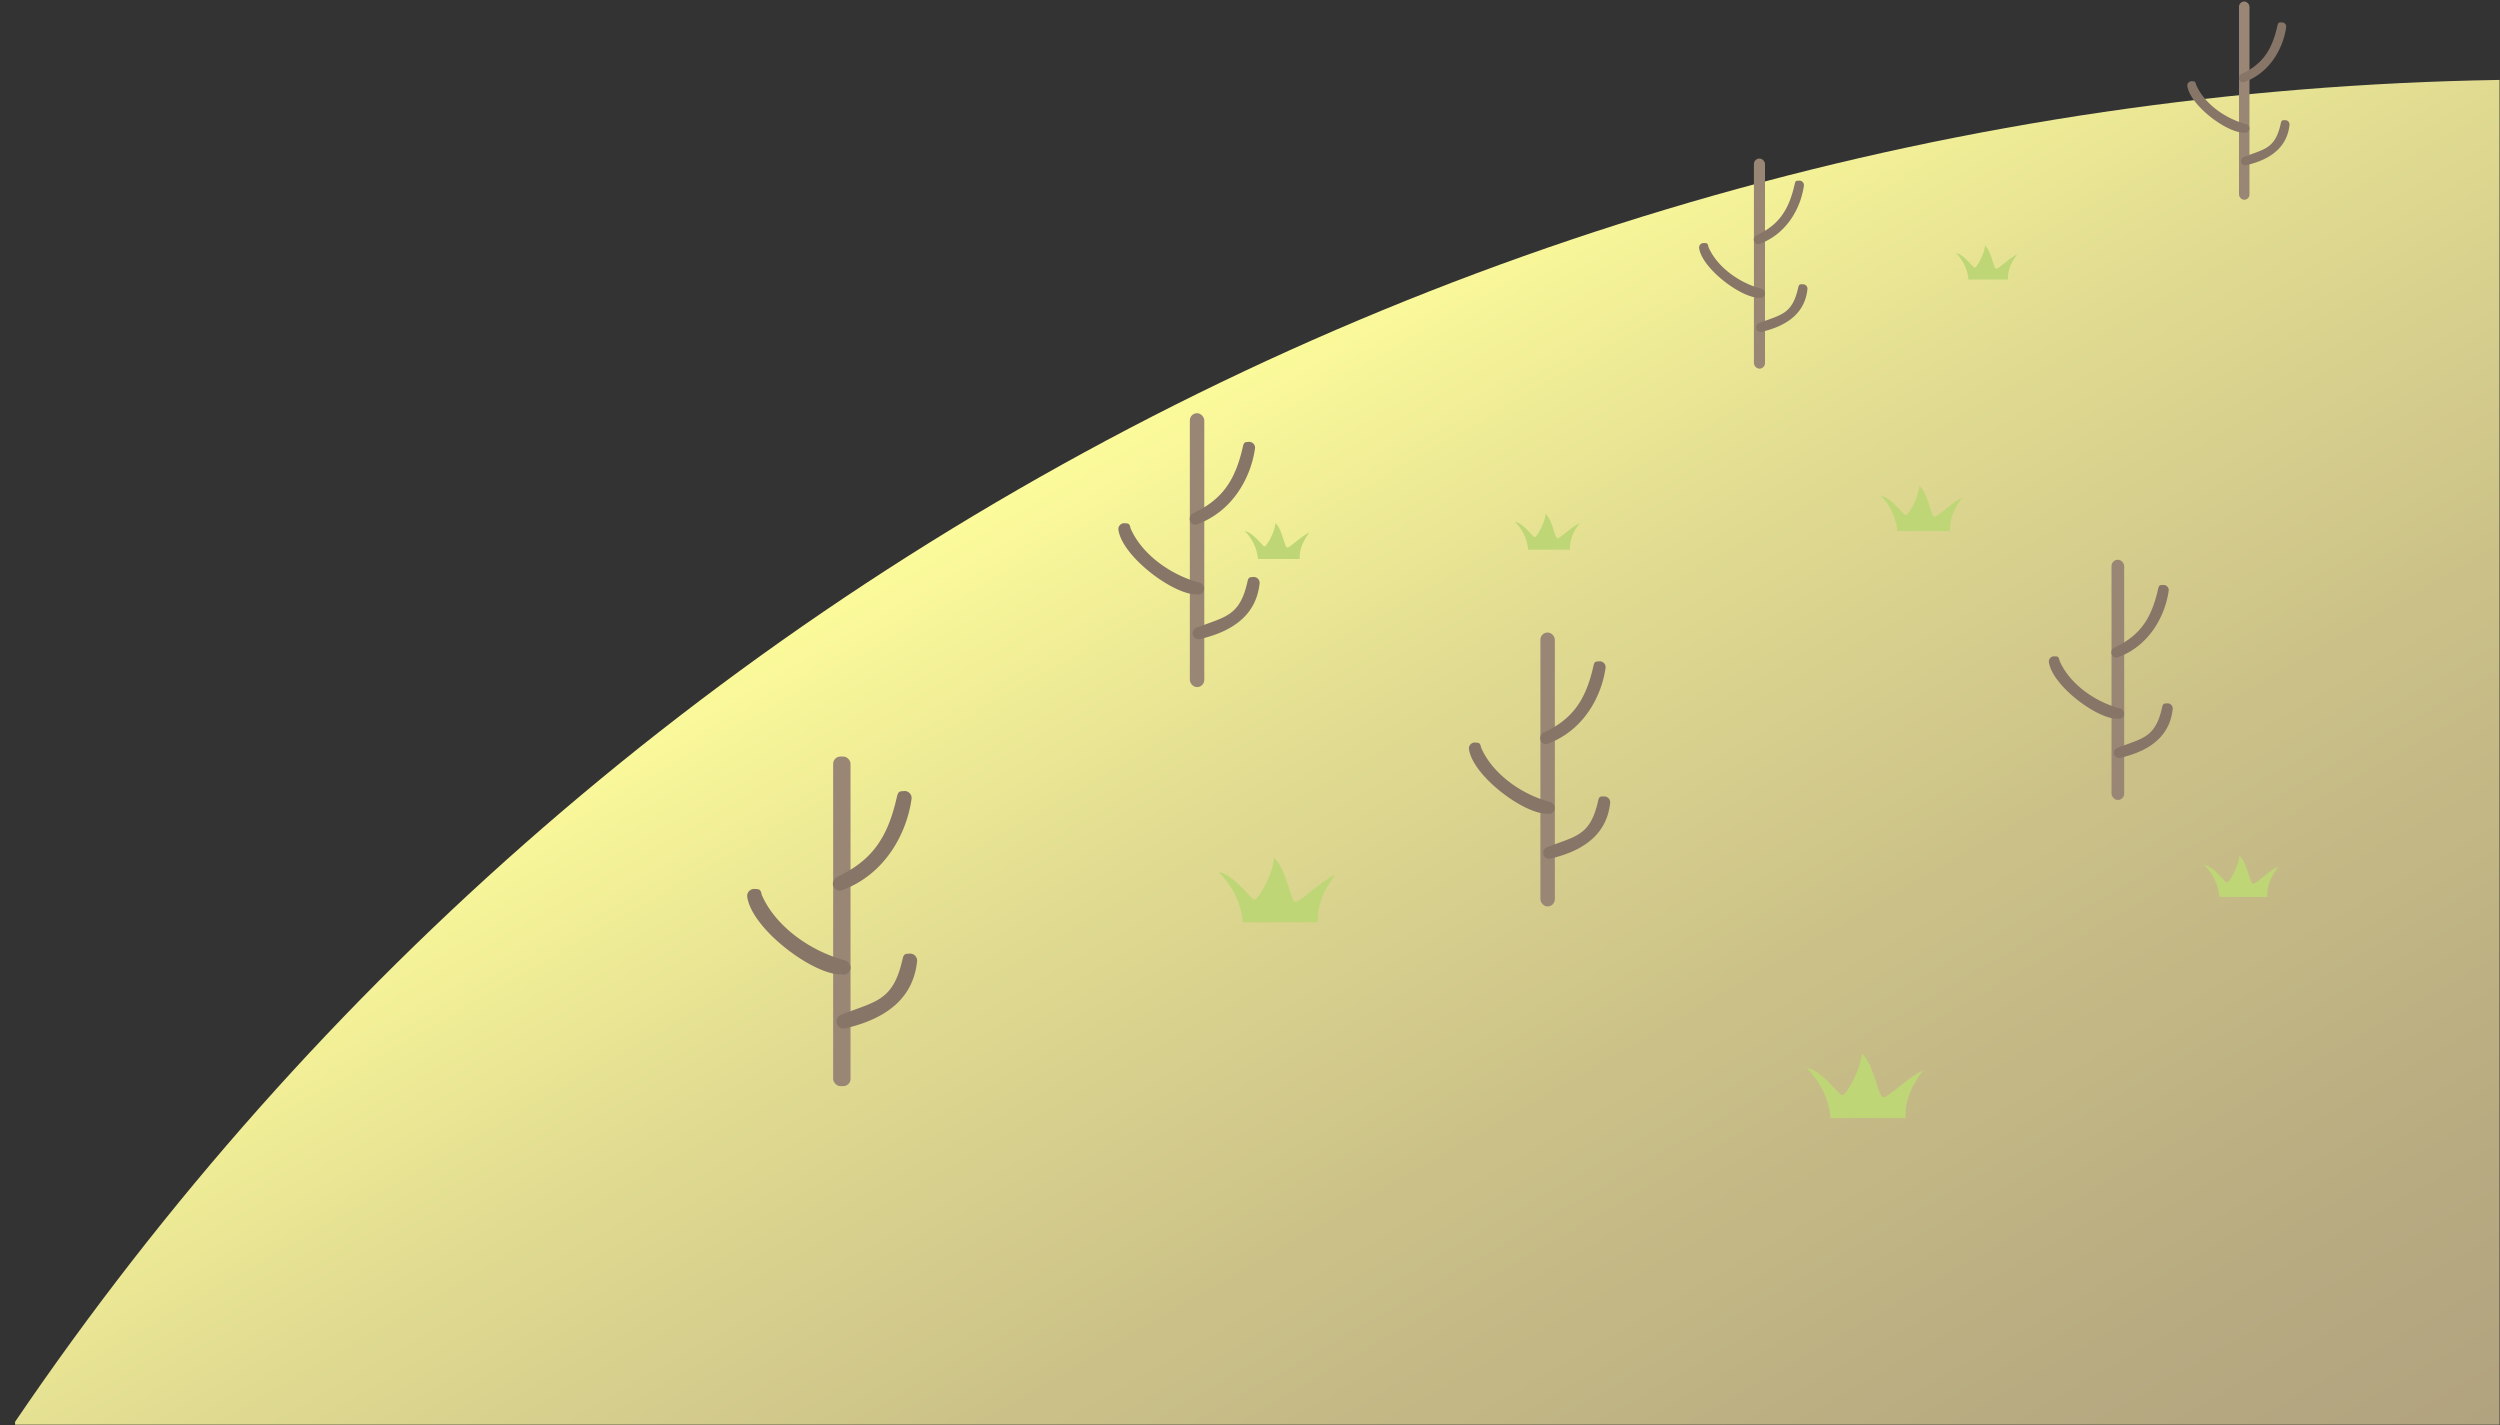 <svg xmlns="http://www.w3.org/2000/svg" xmlns:xlink="http://www.w3.org/1999/xlink" viewBox="0 0 805 459"><rect x="0" y="0" width="805" height="459" fill="#333333" stroke="none"/><defs><style>.cls-1{fill:none;}.cls-2{clip-path:url(#clip-path);}.cls-3{fill:url(#Dégradé_sans_nom_107);}.cls-4{clip-path:url(#clip-path-2);}.cls-5{fill:url(#Dégradé_sans_nom_141);}.cls-6{fill:#bfd677;}.cls-7{fill:#998675;}.cls-8{fill:#877567;}</style><clipPath id="clip-path"><rect class="cls-1" x="-1376" y="-1062.62" width="800" height="520" transform="translate(-1952 -1605.23) rotate(-180)"/></clipPath><linearGradient id="Dégradé_sans_nom_107" x1="-2574.3" y1="-843.79" x2="-3560.49" y2="864.35" gradientTransform="matrix(-1, 0, 0, 1, -3627.57, 0)" gradientUnits="userSpaceOnUse"><stop offset="0" stop-color="#c7b299"/><stop offset="0.05" stop-color="#b1b794"/><stop offset="0.15" stop-color="#88bf8a"/><stop offset="0.26" stop-color="#64c782"/><stop offset="0.38" stop-color="#47cd7b"/><stop offset="0.5" stop-color="#31d276"/><stop offset="0.64" stop-color="#21d572"/><stop offset="0.79" stop-color="#18d770"/><stop offset="1" stop-color="#15d86f"/></linearGradient><clipPath id="clip-path-2"><rect class="cls-1" x="4.85" y="-61.26" width="800" height="520" transform="translate(809.7 397.49) rotate(-180)"/></clipPath><linearGradient id="Dégradé_sans_nom_141" x1="-3955.15" y1="157.57" x2="-4941.34" y2="1865.71" gradientTransform="matrix(-1, 0, 0, 1, -3627.57, 0)" gradientUnits="userSpaceOnUse"><stop offset="0" stop-color="#fefe9c"/><stop offset="0" stop-color="#fcfb9b"/><stop offset="0.06" stop-color="#e1dc91"/><stop offset="0.13" stop-color="#cbc188"/><stop offset="0.21" stop-color="#b8ab81"/><stop offset="0.3" stop-color="#aa9a7c"/><stop offset="0.41" stop-color="#a08f78"/><stop offset="0.57" stop-color="#9b8876"/><stop offset="1" stop-color="#998675"/></linearGradient></defs><title>erosion</title><g id="Biome"><g class="cls-2"><circle class="cls-3" cx="-560.18" cy="10.28" r="986.03"/></g></g><g id="desert"><g class="cls-4"><circle class="cls-5" cx="820.67" cy="1011.64" r="986.03"/></g><path class="cls-6" d="M589.42,360h24.17c-.22-4.45,1.1-9.38,5.62-15.32-4.83,2.1-11.41,9-12.94,8.68s-2.85-10.84-6.81-14.13c-.22,5.23-5.1,13.62-6.29,13.45s-6.56-8.08-11.41-8.85C586.33,348.68,589,354.05,589.42,360Z"/><path class="cls-6" d="M610.93,171h17c-.15-3.12.77-6.58,3.94-10.74-3.39,1.47-8,6.32-9.07,6.08s-2-7.6-4.78-9.9c-.16,3.66-3.58,9.55-4.41,9.43s-4.6-5.67-8-6.21A18.43,18.43,0,0,1,610.93,171Z"/><path class="cls-6" d="M633.85,90h12.73c-.12-2.34.57-4.94,2.95-8.06-2.54,1.1-6,4.75-6.81,4.57s-1.5-5.71-3.58-7.44c-.12,2.75-2.69,7.17-3.32,7.08s-3.45-4.25-6-4.66A13.78,13.78,0,0,1,633.85,90Z"/><path class="cls-6" d="M714.65,288.81h15.42c-.14-2.84.7-6,3.58-9.78-3.08,1.34-7.27,5.76-8.25,5.54s-1.82-6.91-4.34-9c-.15,3.33-3.26,8.68-4,8.58s-4.19-5.16-7.28-5.65A16.7,16.7,0,0,1,714.65,288.81Z"/><path class="cls-6" d="M400.17,297h24.17c-.22-4.45,1.1-9.38,5.61-15.32-4.83,2.1-11.4,9-12.93,8.68s-2.85-10.84-6.81-14.13c-.23,5.23-5.11,13.62-6.3,13.45s-6.56-8.08-11.4-8.85C397.08,285.68,399.71,291.05,400.17,297Z"/><path class="cls-6" d="M405.07,180h13.45c-.12-2.48.61-5.22,3.13-8.53-2.69,1.17-6.35,5-7.2,4.83s-1.59-6-3.79-7.86c-.13,2.91-2.85,7.58-3.51,7.49s-3.65-4.5-6.35-4.93A14.62,14.62,0,0,1,405.07,180Z"/><path class="cls-6" d="M492.07,177h13.45c-.12-2.48.61-5.22,3.13-8.53-2.69,1.17-6.35,5-7.2,4.83s-1.59-6-3.79-7.86c-.13,2.91-2.85,7.58-3.51,7.49s-3.65-4.5-6.35-4.93A14.62,14.62,0,0,1,492.07,177Z"/><rect class="cls-7" x="679.91" y="180.24" width="4.08" height="77.34" rx="2.04"/><path class="cls-8" d="M697.23,226.53l.57-.05a1.67,1.67,0,0,1,1.81,1.82c-.83,7.82-6.12,13.24-16.88,15.72a1.66,1.66,0,0,1-1.57-.44h0a1.69,1.69,0,0,1,.7-2.78c8-3.14,12.1-3.15,14.31-12.89C696.34,227.15,696.46,226.59,697.23,226.53Z"/><path class="cls-8" d="M695.94,188.38l.57,0a1.65,1.65,0,0,1,1.81,1.81c-1.07,7.7-5.92,17.67-16.44,21.5a1.53,1.53,0,0,1-1.57-.44h0a1.73,1.73,0,0,1,.69-2.79c7.87-3.77,11.67-8.91,13.88-18.66C695.05,189,695.17,188.45,695.94,188.38Z"/><path class="cls-8" d="M662.11,211.35l-.57,0a1.65,1.65,0,0,0-1.8,1.81c1.06,7.7,15.89,18.65,22.22,18.25a1.55,1.55,0,0,0,1.57-.45h0a1.72,1.72,0,0,0-.7-2.78c-8.35-2.17-16.51-8.09-19.65-15.41C663,212,662.88,211.42,662.11,211.35Z"/><rect class="cls-7" x="720.96" y="0.49" width="3.37" height="63.83" rx="1.68"/><path class="cls-8" d="M735.26,38.7l.47,0a1.38,1.38,0,0,1,1.49,1.5c-.68,6.45-5.05,10.93-13.93,13a1.38,1.38,0,0,1-1.29-.37h0a1.4,1.4,0,0,1,.57-2.3c6.59-2.58,10-2.59,11.81-10.64C734.52,39.21,734.62,38.75,735.26,38.7Z"/><path class="cls-8" d="M734.19,7.22l.47,0a1.36,1.36,0,0,1,1.49,1.5c-.87,6.35-4.88,14.58-13.56,17.74a1.29,1.29,0,0,1-1.3-.37h0a1.42,1.42,0,0,1,.57-2.29c6.49-3.12,9.63-7.36,11.45-15.41C733.46,7.73,733.56,7.27,734.19,7.22Z"/><path class="cls-8" d="M706.27,26.17l-.47,0a1.36,1.36,0,0,0-1.48,1.5c.87,6.34,13.11,15.39,18.33,15a1.27,1.27,0,0,0,1.3-.37h0a1.42,1.42,0,0,0-.58-2.29c-6.89-1.79-13.63-6.68-16.22-12.72C707,26.69,706.91,26.23,706.27,26.17Z"/><rect class="cls-7" x="383.13" y="133.05" width="4.65" height="88.2" rx="2.32"/><path class="cls-8" d="M402.88,185.84l.65-.06a1.91,1.91,0,0,1,2.06,2.08c-.94,8.92-7,15.1-19.24,17.93a1.9,1.9,0,0,1-1.79-.51h0a1.93,1.93,0,0,1,.78-3.17c9.12-3.57,13.81-3.59,16.32-14.7C401.86,186.55,402,185.91,402.88,185.84Z"/><path class="cls-8" d="M401.41,142.34l.65-.06a1.89,1.89,0,0,1,2.06,2.08c-1.21,8.77-6.75,20.14-18.75,24.51a1.77,1.77,0,0,1-1.79-.5h0a2,2,0,0,1,.79-3.18c9-4.31,13.3-10.17,15.82-21.28C400.39,143.05,400.53,142.41,401.41,142.34Z"/><path class="cls-8" d="M362.83,168.53l-.65-.05a1.89,1.89,0,0,0-2.06,2.07c1.21,8.78,18.12,21.27,25.34,20.81a1.75,1.75,0,0,0,1.79-.51h0a2,2,0,0,0-.79-3.17c-9.53-2.48-18.84-9.23-22.42-17.57C363.85,169.25,363.71,168.61,362.83,168.53Z"/><rect class="cls-7" x="564.76" y="51.05" width="3.57" height="67.66" rx="1.78"/><path class="cls-8" d="M579.92,91.54l.49,0A1.45,1.45,0,0,1,582,93.09c-.72,6.84-5.35,11.58-14.76,13.76a1.48,1.48,0,0,1-1.37-.39h0a1.49,1.49,0,0,1,.61-2.44c7-2.74,10.58-2.75,12.51-11.27C579.13,92.09,579.24,91.6,579.92,91.54Z"/><path class="cls-8" d="M578.79,58.17l.5,0a1.44,1.44,0,0,1,1.57,1.59c-.92,6.73-5.17,15.46-14.37,18.81a1.36,1.36,0,0,1-1.38-.39h0a1.51,1.51,0,0,1,.61-2.44c6.88-3.3,10.2-7.8,12.14-16.32C578,58.72,578.11,58.23,578.79,58.17Z"/><path class="cls-8" d="M549.19,78.27l-.49,0a1.44,1.44,0,0,0-1.58,1.59c.93,6.73,13.9,16.31,19.43,16a1.36,1.36,0,0,0,1.37-.39h0a1.51,1.51,0,0,0-.6-2.44c-7.31-1.9-14.45-7.08-17.19-13.48C550,78.81,549.87,78.32,549.19,78.27Z"/><rect class="cls-7" x="268.28" y="243.61" width="5.59" height="106.12" rx="2.32"/><path class="cls-8" d="M292.05,307.12l.78-.06a2.28,2.28,0,0,1,2.47,2.49c-1.12,10.73-8.39,18.17-23.15,21.58a2.31,2.31,0,0,1-2.15-.61h0a2.33,2.33,0,0,1,.95-3.82c11-4.3,16.6-4.32,19.63-17.68C290.82,308,291,307.21,292.05,307.12Z"/><path class="cls-8" d="M290.28,254.78l.78-.06a2.26,2.26,0,0,1,2.47,2.49c-1.45,10.56-8.11,24.25-22.55,29.5a2.1,2.1,0,0,1-2.15-.61h0c-1.23-1.22-.61-3.07.95-3.82,10.79-5.18,16-12.23,19-25.6C289.05,255.64,289.22,254.87,290.28,254.78Z"/><path class="cls-8" d="M243.86,286.3l-.78-.06a2.27,2.27,0,0,0-2.48,2.49c1.46,10.56,21.8,25.59,30.48,25a2.13,2.13,0,0,0,2.16-.61h0c1.22-1.23.61-3.07-.95-3.82-11.46-3-22.66-11.11-27-21.14C245.08,287.16,244.92,286.39,243.86,286.3Z"/><rect class="cls-7" x="496.01" y="203.67" width="4.65" height="88.2" rx="2.32"/><path class="cls-8" d="M515.76,256.46l.65,0a1.9,1.9,0,0,1,2.06,2.07c-.94,8.92-7,15.1-19.24,17.94a2,2,0,0,1-1.79-.51h0a1.94,1.94,0,0,1,.79-3.18c9.11-3.57,13.8-3.59,16.32-14.7C514.74,257.17,514.88,256.53,515.76,256.46Z"/><path class="cls-8" d="M514.29,213l.65-.05A1.89,1.89,0,0,1,517,215c-1.21,8.77-6.75,20.15-18.75,24.52a1.77,1.77,0,0,1-1.79-.51h0a2,2,0,0,1,.79-3.18c9-4.3,13.3-10.17,15.82-21.28C513.27,213.67,513.41,213,514.29,213Z"/><path class="cls-8" d="M475.71,239.16l-.65-.06a1.89,1.89,0,0,0-2.06,2.08c1.21,8.77,18.12,21.27,25.34,20.8a1.75,1.75,0,0,0,1.79-.51h0a2,2,0,0,0-.79-3.17c-9.53-2.47-18.84-9.23-22.42-17.57C476.73,239.87,476.59,239.23,475.71,239.16Z"/></g></svg>